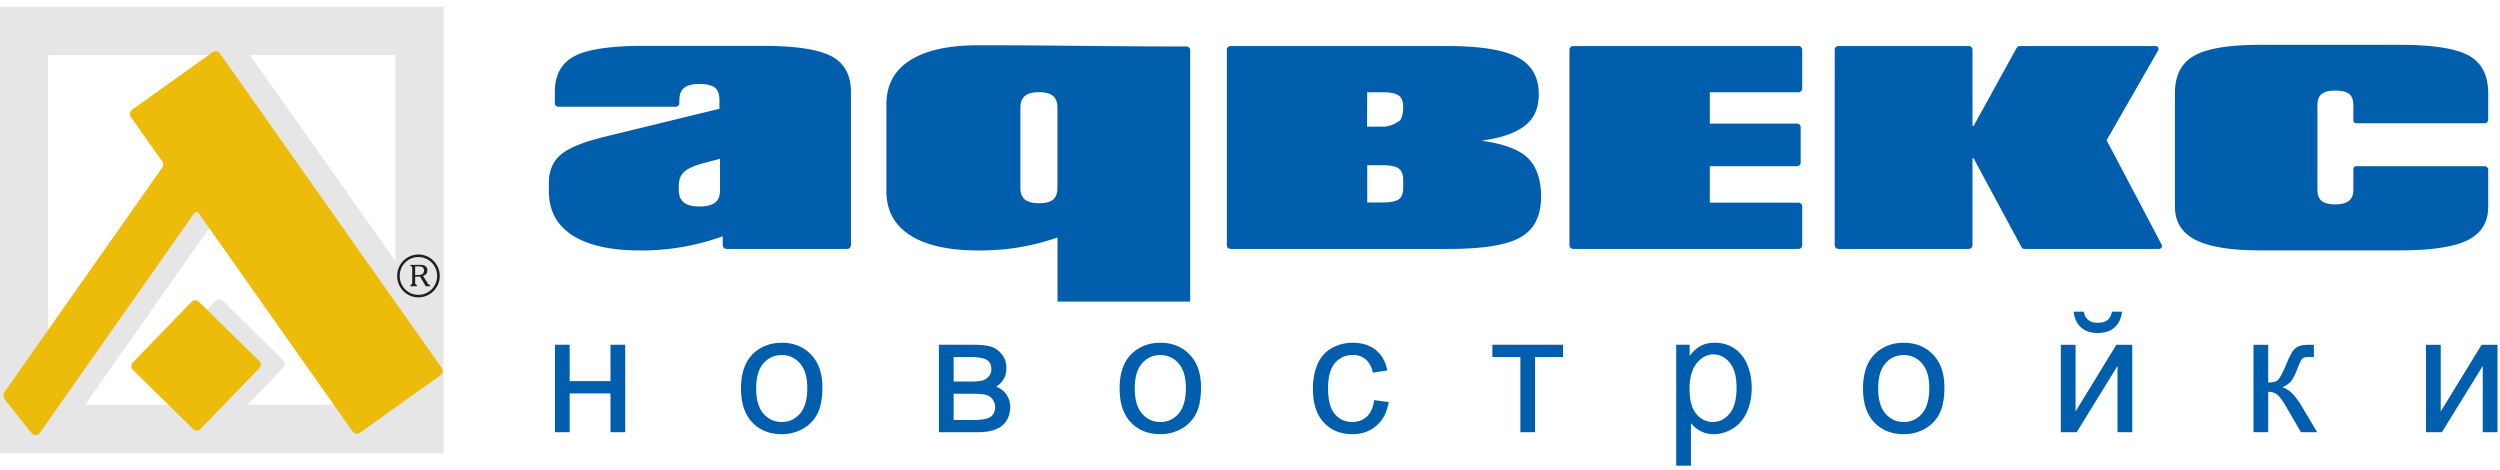 <svg xmlns="http://www.w3.org/2000/svg" width="218" height="41" viewBox="0 0 218 41"><defs><clipPath id="3nraa"><path d="M0 .577h38.678v38.934H0z"/></clipPath><clipPath id="3nrab"><path d="M48.39 27.175h169.384v13.433H48.39z"/></clipPath></defs><g><g><g><g><g/><g clip-path="url(#3nraa)"><path fill="#e6e6e7" d="M0 .577h38.678v38.934H0zM19.429 4.8H4.196v26.322L15.1 15.606a.467.467 0 0 0 .003-.532l-2.726-3.864c-.13-.198-.14-.45.093-.647zm2.365 0l12.689 17.975V4.8zm7.56 30.488L18.572 20.022c-.107-.15-.293-.141-.414-.002L7.413 35.288h8.582l-2.743-2.686c-.165-.215-.15-.415-.013-.603l5.567-5.736c.21-.174.42-.179.633-.015l5.283 5.183c.17.196.157.44-.016.629l-3.13 3.228z"/></g></g><g><path fill="#edbb0a" d="M11.514 9.571l7.015-5.012a.448.448 0 0 1 .648.1L38.521 32.09a.459.459 0 0 1-.118.636l-7.005 5.005c-.248.162-.481.094-.645-.1L17.338 18.608c-.107-.15-.293-.141-.415-.003L3.475 37.747a.455.455 0 0 1-.736.009L.442 34.86c-.15-.219-.183-.46-.007-.737l13.708-19.51a.467.467 0 0 0 .003-.531l-2.725-3.864c-.13-.198-.14-.45.093-.647m.04 22.064l5.147-5.313c.209-.174.42-.179.633-.016l5.284 5.184c.169.196.156.44-.017.629l-5.116 5.283a.448.448 0 0 1-.644.011l-5.274-5.175c-.164-.216-.15-.414-.012-.603"/></g><g><path fill="#231f20" d="M34.633 24.066a1.86 1.86 0 0 1 1.851-1.874c1.027 0 1.862.836 1.862 1.874 0 1.023-.83 1.864-1.862 1.864-1.026 0-1.85-.84-1.85-1.864zm.223 0c0 .898.715 1.644 1.625 1.644.916 0 1.636-.746 1.636-1.644 0-.918-.725-1.649-1.636-1.649-.905 0-1.625.73-1.625 1.649zm1.83-.97c.135 0 .581.03.581.474 0 .287-.14.407-.384.485l.384.601c.11.172.068.13.239.193v.115h-.374l-.508-.846h-.42v.564c0 .047.01.125.145.167v.115h-.565v-.115c.12-.031.16-.084.16-.22v-1.226c0-.151-.03-.178-.16-.219v-.088zm-.217.887c.145 0 .503-.021.503-.397 0-.35-.322-.355-.503-.355h-.265v.752z"/></g><g><path fill="#005ead" d="M62.783 13.847l-1.581.418c-.735.207-1.25.45-1.557.73-.3.28-.454.677-.454 1.2v.393c0 .477.147.834.442 1.065.294.235.742.353 1.33.353.637 0 1.103-.114 1.392-.339.288-.225.428-.584.428-1.079zm-.048-4.363v-.757c0-.522-.135-.886-.405-1.093-.276-.208-.73-.311-1.367-.311-.588 0-1.024.114-1.306.339-.276.224-.416.58-.416 1.065v.258a.327.327 0 0 1-.32.323l-10.224-.001a.316.316 0 0 1-.316-.315v-.954c0-1.503.577-2.552 1.716-3.146C51.237 4.3 53.237 4 56.093 4h10.424c2.845 0 4.838.302 5.977.9 1.14.597 1.71 1.645 1.71 3.138V21.39c-.013.171-.136.317-.322.315H63.344a.325.325 0 0 1-.321-.326v-.78a21.18 21.18 0 0 1-3.519.937 21.1 21.1 0 0 1-3.642.304c-2.605 0-4.585-.443-5.952-1.324-1.367-.882-2.048-2.164-2.048-3.848v-.716c0-1.078.362-1.912 1.08-2.5.717-.584 1.992-1.095 3.831-1.538zm29.474-.08c0-.477-.128-.826-.38-1.04-.257-.218-.673-.326-1.243-.326-.547 0-.951.111-1.215.332-.263.222-.392.564-.392 1.034v6.967c0 .47.129.812.392 1.026.264.218.687.325 1.257.325.558 0 .962-.107 1.208-.325.251-.214.373-.556.373-1.026zm11.574 16.893h-11.57v-5.59a20.362 20.362 0 0 1-3.379.864c-1.098.18-2.262.27-3.495.27-2.6 0-4.593-.444-5.972-1.325-1.38-.882-2.072-2.164-2.072-3.848V9.093c0-1.677.686-2.953 2.06-3.83 1.373-.879 3.366-1.318 5.984-1.318 6.644 0 10.55.107 18.124.107.168 0 .315.133.32.323zm15.44-18.25l-.02 3.001h1.383c.637 0 1.152-.31 1.422-.494.27-.182.35-.787.35-1.242 0-.476-.13-.805-.397-.988-.265-.185-.724-.278-1.375-.278zm0 9.606h1.363c.666 0 1.124-.09 1.385-.272.256-.18.387-.512.387-.994v-.713c0-.469-.13-.796-.397-.983-.265-.189-.724-.284-1.375-.284h-1.362zM106.984 4.34a.324.324 0 0 1 .32-.324h18.922c2.853 0 4.892.328 6.116.983 1.226.656 1.84 1.73 1.84 3.219 0 1.184-.392 2.09-1.177 2.712-.786.623-1.899 1.063-3.723 1.319v.035c1.745.248 3.14.723 3.913 1.464.79.76 1.187 1.893 1.187 3.404 0 1.675-.594 2.851-1.782 3.532-1.187.68-3.248 1.021-6.174 1.021h-19.123c-.163-.007-.315-.11-.319-.335zm29.873 0c.007-.18.133-.324.318-.324h19.651c.17 0 .313.115.326.325v3.396c-.024.201-.156.304-.325.31h-7.733v2.73h7.609c.172 0 .313.147.315.316v3.084a.32.32 0 0 1-.335.318h-7.589v3.18h7.743c.196.01.312.158.315.325v3.389a.322.322 0 0 1-.317.316h-19.666c-.188-.014-.304-.129-.312-.325zm23.13.004a.321.321 0 0 1 .32-.328h11.37c.168 0 .32.121.324.324v6.58c.011.07.082.085.118.029l3.729-6.765a.322.322 0 0 1 .28-.168h11.846c.179 0 .306.183.23.357l-4.51 7.856 4.8 9.101c.088.185-.015.356-.212.375h-11.74c-.103.004-.201-.054-.267-.151l-4.165-7.73c-.022-.047-.108-.042-.11.03v7.523a.322.322 0 0 1-.31.328h-11.394c-.188-.021-.292-.131-.31-.33zm56.984 13.68c0 1.356-.599 2.33-1.8 2.922-1.202.592-3.182.888-5.948.888h-12.121c-2.578 0-4.466-.309-5.658-.921-1.192-.613-1.791-1.577-1.791-2.89v-9.89c0-1.546.555-2.635 1.67-3.27 1.111-.634 3.037-.954 5.779-.954h12.121c2.915 0 4.934.314 6.06.938 1.124.623 1.688 1.718 1.688 3.286v2.294c-.016.197-.132.309-.321.32h-11.192c-.158-.018-.23-.109-.246-.25v-1.32c0-.464-.12-.791-.367-.986-.245-.195-.651-.292-1.217-.292-.54 0-.936.1-1.182.303-.246.2-.367.528-.367.974v7.369c0 .446.12.77.367.975.246.201.642.302 1.182.302.542 0 .936-.104 1.197-.308.256-.207.387-.528.387-.97v-1.809c.013-.144.111-.242.246-.243h11.192c.17-.002.32.134.32.318z"/></g><g><g/><g clip-path="url(#3nrab)"><path fill="#005ead" d="M48.39 30.063h1.286v3.173h3.56v-3.173h1.283v7.624h-1.283v-3.382h-3.56v3.382H48.39zm17.398.674c.65-.564 1.444-.849 2.382-.849 1.042 0 1.894.344 2.554 1.032.662.687.99 1.635.99 2.846 0 .982-.146 1.754-.438 2.316A3.115 3.115 0 0 1 70 37.392a3.7 3.7 0 0 1-1.83.467c-1.06 0-1.917-.341-2.572-1.027-.655-.684-.981-1.669-.981-2.958 0-1.412.39-2.458 1.171-3.137zm.784 5.33c.424.488.957.73 1.598.73.638 0 1.168-.245 1.592-.732.421-.488.633-1.233.633-2.234 0-.942-.212-1.659-.638-2.144-.426-.485-.954-.727-1.587-.727-.641 0-1.174.242-1.598.725-.423.483-.635 1.213-.635 2.19 0 .977.212 1.707.635 2.192zm15.3-6.004h2.963c.729 0 1.27.06 1.626.18.353.123.658.346.913.673.254.325.383.715.383 1.171 0 .363-.075.682-.227.95a1.83 1.83 0 0 1-.675.68c.359.12.654.343.89.671.236.33.353.716.353 1.167-.046.723-.305 1.26-.77 1.608-.468.35-1.145.524-2.035.524h-3.421zm1.285 3.208h1.368c.548 0 .924-.027 1.128-.086.205-.056.387-.174.55-.347a.894.894 0 0 0 .24-.628c0-.403-.14-.684-.422-.841-.283-.16-.768-.238-1.451-.238h-1.413zm0 3.352h1.692c.73 0 1.23-.083 1.5-.254.274-.17.415-.464.43-.878 0-.245-.079-.47-.237-.679a1.005 1.005 0 0 0-.612-.394c-.254-.057-.659-.084-1.217-.084h-1.556zm15.645-5.886c.65-.564 1.444-.849 2.382-.849 1.041 0 1.894.344 2.554 1.032.662.687.99 1.635.99 2.846 0 .982-.145 1.754-.438 2.316a3.115 3.115 0 0 1-1.276 1.31 3.7 3.7 0 0 1-1.83.467c-1.06 0-1.917-.341-2.572-1.027-.655-.684-.981-1.669-.981-2.958 0-1.412.39-2.458 1.171-3.137zm.784 5.33c.424.488.957.73 1.598.73.637 0 1.168-.245 1.592-.732.421-.488.633-1.233.633-2.234 0-.942-.212-1.659-.638-2.144-.426-.485-.955-.727-1.587-.727-.64 0-1.174.242-1.598.725-.424.483-.635 1.213-.635 2.19 0 .977.211 1.707.635 2.192zm21.505-1.007c-.137.875-.49 1.56-1.061 2.057-.567.494-1.267.742-2.096.742-1.035 0-1.871-.341-2.5-1.023-.63-.68-.947-1.66-.947-2.933 0-.823.136-1.544.407-2.162.272-.617.684-1.08 1.24-1.389a3.654 3.654 0 0 1 1.808-.464c.824 0 1.499.211 2.02.631.524.419.86 1.012 1.01 1.784l-1.252.193c-.118-.513-.328-.897-.63-1.156a1.637 1.637 0 0 0-1.097-.387c-.649 0-1.175.232-1.58.7-.404.466-.606 1.204-.606 2.214 0 1.023.195 1.768.587 2.235.39.463.9.695 1.528.695.505 0 .924-.156 1.263-.468.338-.31.553-.789.643-1.436zm9.045-4.997h6.163v1.068h-2.441v6.556h-1.28v-6.556h-2.442zm16.03 10.545V30.063h1.17v.99c.275-.387.587-.679.935-.873.346-.194.768-.292 1.263-.292.648 0 1.219.169 1.713.503.497.335.87.809 1.12 1.419.254.61.381 1.28.381 2.007 0 .78-.139 1.483-.42 2.108-.277.624-.681 1.103-1.213 1.436-.53.331-1.09.498-1.674.498-.429 0-.812-.09-1.152-.273a2.612 2.612 0 0 1-.838-.688v3.71zm1.753-4.514c.394.468.874.703 1.434.703.57 0 1.059-.242 1.466-.73.407-.485.61-1.237.61-2.258 0-.971-.199-1.697-.596-2.182-.396-.483-.871-.726-1.422-.726-.547 0-1.032.257-1.453.771-.421.516-.63 1.265-.63 2.246 0 .98.197 1.706.59 2.176zm15.708-5.357c.65-.564 1.444-.849 2.382-.849 1.042 0 1.893.344 2.554 1.032.662.687.99 1.635.99 2.846 0 .982-.146 1.754-.438 2.316a3.117 3.117 0 0 1-1.275 1.31c-.56.312-1.17.467-1.831.467-1.06 0-1.917-.341-2.572-1.027-.655-.684-.981-1.669-.981-2.958 0-1.412.39-2.458 1.171-3.137zm.784 5.33c.424.488.957.73 1.598.73.638 0 1.168-.245 1.592-.732.42-.488.633-1.233.633-2.234 0-.942-.212-1.659-.638-2.144-.426-.485-.955-.727-1.587-.727-.641 0-1.174.242-1.598.725-.423.483-.634 1.213-.634 2.19 0 .977.21 1.707.634 2.192zm15.294-6.004h1.284v5.815l3.56-5.815h1.383v7.624h-1.284v-5.78l-3.56 5.78h-1.383zm5.335-2.888c-.07.598-.287 1.06-.652 1.378-.363.32-.847.483-1.452.483-.608 0-1.095-.16-1.458-.478-.365-.319-.582-.78-.652-1.383h.876c.066.326.2.569.397.729.197.161.463.24.794.24.388 0 .677-.076.874-.233.197-.155.331-.4.397-.736zm11.465 2.888h1.283v3.293c.41 0 .697-.078.86-.234.163-.16.404-.618.723-1.381.253-.603.458-1 .613-1.19.158-.191.338-.321.543-.388.205-.068.533-.1.984-.1h.258v1.068l-.358-.007c-.336 0-.553.052-.648.152-.1.105-.253.419-.458.94-.194.499-.372.842-.535 1.033-.16.194-.412.367-.747.525.55.149 1.092.666 1.626 1.55l1.405 2.363h-1.413l-1.37-2.363c-.28-.472-.526-.786-.733-.936a1.245 1.245 0 0 0-.75-.225v3.524h-1.283zm15.043 0h1.285v5.815l3.563-5.815h1.384v7.624h-1.284v-5.78l-3.563 5.78h-1.385z"/></g></g></g></g></g></svg>